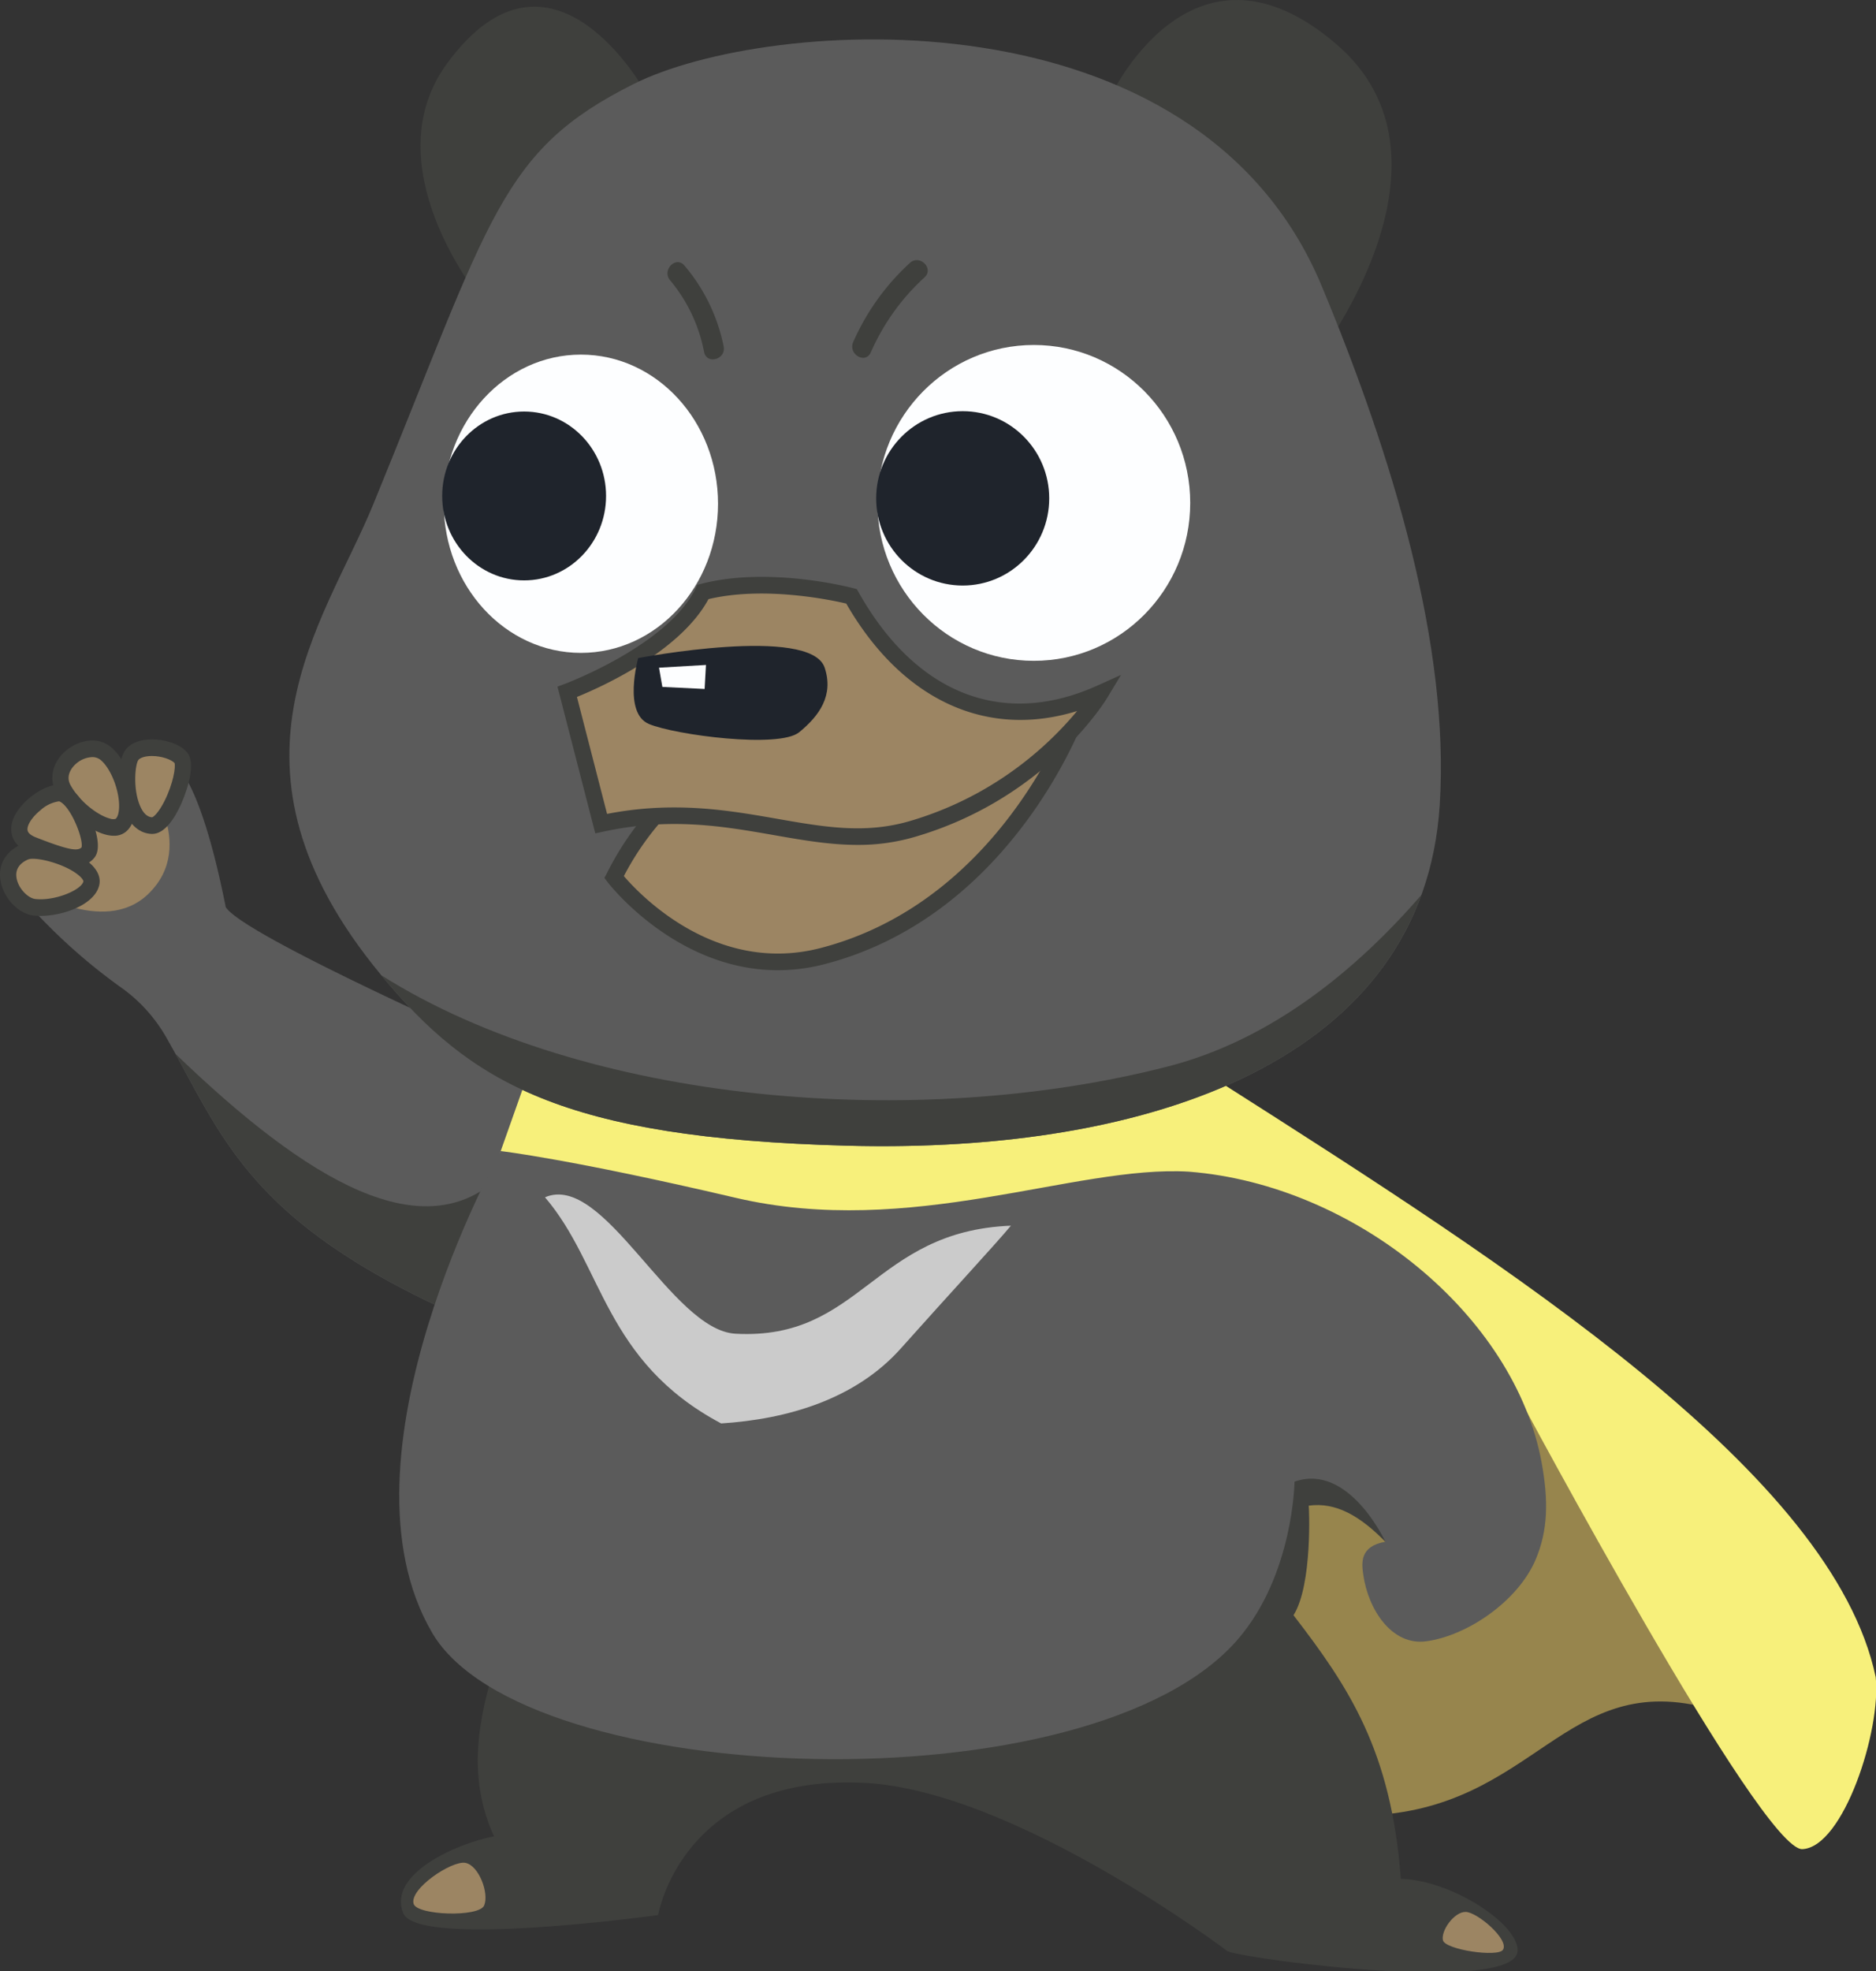 <?xml version="1.0" encoding="UTF-8"?> <svg xmlns="http://www.w3.org/2000/svg" xmlns:xlink="http://www.w3.org/1999/xlink" width="200" height="210" viewBox="0 0 200 210"><rect x="0" y="0" width="200" height="210" fill="#333333" stroke="none"/><defs><symbol id="Superbear-2" data-name="Superbear" viewBox="0 0 461.96 474.352"><path d="M42.953,183.749s6.239,2.928,12.624,34.414c5.064,7.927,87.413,42.716,87.413,42.716L111.284,315.704C60.776,293.3,54.743,273.118,40.95,249.521a37.788,37.788,0,0,0-11.245-12.095A140.094,140.094,0,0,1,7.138,217.723Z" fill="#5b5b5b"></path><path d="M35.11,186.094s13.996,17.099,1.354,28.95c-11.054,10.363-29.798-1.701-29.798-1.701Z" fill="#9c8563"></path><g><path d="M37.413,198.567c3.968.145,9.33-13.872,7.101-16.349s-9.495-3.468-11.89-.826S30.642,198.319,37.413,198.567Z" fill="#9c8563"></path><path d="M37.478,200.568c-.047,0-.093-.001-.139-.002h0c-2.857-.105-5.2-1.989-6.6-5.307-2.104-4.992-1.901-12.668.401-15.21,1.3-1.434,3.523-2.223,6.264-2.223h.025c2.902.005,6.678.951,8.569,3.054,2.84,3.154-1.014,11.663-1.462,12.623C43.024,196.741,40.579,200.568,37.478,200.568Zm-.038-3.997Zm.045-.003h0Zm-.081-14.741c-1.824,0-2.899.469-3.299.908-.809.923-1.453,6.854.352,11.042.772,1.792,1.781,2.73,2.999,2.79.396-.1,1.63-1.164,3.043-3.911,2.145-4.167,2.802-8.228,2.467-9.164-.807-.81-3.104-1.661-5.542-1.665Zm5.542,1.617Z" fill="#3f403d"></path></g><g><path d="M29.651,198.549c3.58-2.685.991-13.624-3.633-17.339s-13.789,2.56-10.404,8.587C19.02,195.86,27.009,200.531,29.651,198.549Z" fill="#9c8563"></path><path d="M28.017,201.009a7.59,7.59,0,0,1-1.568-.174c-4.407-.929-9.932-5.348-12.578-10.059-1.9-3.386-1.006-7.373,2.28-10.156,2.982-2.526,7.758-3.67,11.121-.971,3.889,3.126,6.133,9.789,6.056,14.426-.047,2.793-.902,4.894-2.476,6.073v.001A4.609,4.609,0,0,1,28.017,201.009Zm-5.322-18.918a6.484,6.484,0,0,0-3.958,1.581c-.679.575-2.783,2.645-1.378,5.146,2.25,4.006,6.762,7.293,9.652,8.042a2.458,2.458,0,0,0,1.443.088c.522-.396.85-1.493.873-2.938.066-3.982-2.064-9.234-4.562-11.241A3.239,3.239,0,0,0,22.694,182.091Z" fill="#3f403d"></path></g><g><path d="M22.468,212.503c-.962,3.709-9.083,6.275-14.037,5.697s-10.321-9.743-2.394-13.294C9.791,203.226,23.624,208.045,22.468,212.503Z" fill="#9c8563"></path><path d="M9.945,220.283a15.05,15.05,0,0,1-1.745-.096c-3.747-.438-7.455-4.335-8.098-8.512-.575-3.747,1.289-6.879,5.117-8.594,3.817-1.712,12.871,1.107,16.838,4.461,2.551,2.155,2.684,4.16,2.346,5.463h0C23.209,217.613,15.549,220.283,9.945,220.283ZM8.119,206.542a3.27,3.27,0,0,0-1.265.19c-2.15.964-3.092,2.423-2.798,4.336.399,2.6,2.847,4.94,4.606,5.146,4.747.547,11.324-2.116,11.869-4.213.035-.137-.177-.66-1.057-1.404C16.635,208.196,10.937,206.542,8.119,206.542Z" fill="#3f403d"></path></g><g><path d="M21.642,205.072c1.817-1.982-2.147-12.303-6.11-14.119s-16.764,8.72-7.431,12.303C17.349,206.806,19.826,207.054,21.642,205.072Z" fill="#9c8563"></path><path d="M18.705,208.3c-2.638,0-6.179-1.203-11.321-3.178-3.396-1.304-4.359-3.405-4.568-4.938-.577-4.212,3.763-7.793,5.106-8.791,1.197-.889,5.348-3.68,8.443-2.26,3.797,1.74,6.708,8.203,7.48,12.022.498,2.465.26,4.188-.729,5.267h0A5.577,5.577,0,0,1,18.705,208.3Zm-4.254-15.564a8.689,8.689,0,0,0-4.494,2.138c-2.053,1.627-3.358,3.596-3.176,4.789.126.829,1.177,1.396,2.036,1.726,8.204,3.149,10.284,3.337,11.255,2.43.543-1.954-2.583-9.769-5.373-11.047A.693.693,0,0,0,14.451,192.736Zm5.717,10.984v0Z" fill="#3f403d"></path></g><path d="M123.614,282.457c-19.104,18.393-47.842,1.676-80.408-28.995,12.352,21.928,20.404,41.096,68.077,62.243l6.828-11.806Z" fill="#3f403d"></path><path d="M336.262,436.65c41.95-1.259,48.662-35.657,85.158-25.589l-49.92-95.226-70.476,37.335Z" fill="#97854d"></path><path d="M300.444,260.292c72.22,44.917,150.803,94.164,161.371,143.045,1.425,12.698-7.927,40.954-18.055,41.394S374.183,336.401,374.183,336.401L120.532,284.438l9.248-25.541Z" fill="#f7f07b"></path><path d="M344.898,451.887c-2.333-30.815-12.788-46.105-26.422-63.413,4.739-7.332,3.831-26.35,3.741-26.35,6.643-.897,12.608,2.414,18.957,8.763l18.256-5.863-37.162-15.696-200,50c-4.584,14.029-7.307,28.091-.636,42.32-9.422,1.771-26.269,9.168-22.349,18.495,3.574,8.503,62.752.44,62.752.44s5.835-33.798,50.422-31.816c37.308,1.658,89.835,40.561,89.835,40.561,6.42,2.202,70.459,10.107,71.339,0C374.19,462.927,357.419,452.153,344.898,451.887Z" fill="#3f403d"></path><path d="M123.284,276.842s17.025,1.892,57.798,11.229c43.266,9.908,83.559-7.927,111.633-6.275,41.059,3.143,80.306,34.754,86.862,70.018,1.686,9.071,1.586,16.205-1.486,23.284-4.312,9.938-16.781,18.336-27,19.651-8.339,1.073-14.202-7.514-15.44-16.018-.4-2.745-.953-6.845,5.45-7.927,0,0-9-19.073-22.376-14.45,0,0-.248,22.211-13.789,37.734-36.018,41.289-175.808,36.392-198.495-1.321C81.009,350.493,123.284,276.842,123.284,276.842Z" fill="#5b5b5b"></path><path d="M134.183,287.961c14.312,16.294,14.532,39.413,43.376,54.385,16.202-1.014,33.032-5.751,44.257-18.055,11.45-12.55,23.45-25.211,27.083-29.504-33.908,1.321-36.858,27.635-67.816,25.982C165.252,319.923,148.715,281.796,134.183,287.961Z" fill="#cbcbcb"></path><path d="M101.847,457.908c.881,2.752,16.108,3.268,17.363.364s-1.297-9.622-4.624-10.239S100.692,454.3,101.847,457.908Z" fill="#9c8563"></path><path d="M370.055,468.926c-1.205,1.881-14.268.005-14.791-2.287s2.748-6.826,5.588-6.807S371.635,466.46,370.055,468.926Z" fill="#9c8563"></path><path d="M272.899,24.182s20.097-43.765,56.147-13.541c32.697,27.413-3.963,74.312-3.963,74.312Z" fill="#3f403d"></path><path d="M118,71.411s-26.326-31.614-7.927-56.147c25.761-34.349,48.881,6.936,48.881,6.936Z" fill="#3f403d"></path><path d="M155.981,20.219C189.009,4.035,294.697-3.231,325.412,68.769c17.507,41.037,31.552,86.493,29.064,124.844-3.963,61.101-70.679,83.89-145.992,81.934-70.08-1.82-92.798-15.265-114.595-40.98-42.762-50.448-14.015-84.568-1.982-113.284C120.972,51.925,123.198,36.282,155.981,20.219Z" fill="#5b5b5b"></path><path d="M287.684,256.459c-62.04,15.634-143.592,9.044-193.794-21.892,21.797,25.715,44.515,39.16,114.595,40.98,65.665,1.705,124.787-15.405,141.486-60.313C334.205,233.004,313.312,250,287.684,256.459Z" fill="#3f403d"></path><ellipse cx="143.028" cy="121.155" rx="33.76" ry="35.868" fill="#fdfeff"></ellipse><ellipse cx="254.538" cy="120.952" rx="38.507" ry="37.982" fill="#fdfeff"></ellipse><ellipse cx="237.027" cy="119.858" rx="21.303" ry="20.968" fill="#1f242c"></ellipse><ellipse cx="129.046" cy="119.281" rx="20.175" ry="20.309" fill="#1f242c"></ellipse><path d="M224.063,63.203a56.945,56.945,0,0,0-13.988,19.041c-1.342,2.901,2.966,5.444,4.317,2.524a53.431,53.431,0,0,1,13.206-18.03c2.443-2.103-1.107-5.626-3.536-3.536Z" fill="#3f403d"></path><path d="M178.172,83.303a42.765,42.765,0,0,0-9.653-19.431c-2.102-2.443-5.625,1.107-3.536,3.536a37.619,37.619,0,0,1,8.367,17.225c.649,3.149,5.47,1.816,4.821-1.329Z" fill="#3f403d"></path><g><path d="M265.467,171.154C234.252,195.914,203.867,196.311,164.073,193.282a69.475,69.475,0,0,0-12.881,17.67S171.899,237.715,202.55,229.943C248.788,218.218,265.467,171.154,265.467,171.154Z" fill="#9c8563"></path><path d="M191.502,233.344c-25.182,0-41.704-20.926-41.892-21.169l-.794-1.025.613-1.144a71.673,71.673,0,0,1,13.267-18.174l.644-.611.885.067c37.555,2.857,68.766,3.076,100-21.702l5.453-4.325-2.325,6.561c-.17.48-17.577,48.209-64.312,60.06A46.81,46.81,0,0,1,191.502,233.344Zm-37.899-22.635c4.073,4.636,22.78,23.805,48.456,17.295,34.128-8.654,51.943-37.443,58.51-50.715-30.049,20.896-60.138,20.73-95.749,18.056A67.496,67.496,0,0,0,153.603,210.709Z" fill="#3f403d"></path></g><g><path d="M270.933,166.744s-14.686,23.798-46.66,32.732c-23.678,6.616-43.526-8.357-76.258-1.393l-8.357-31.687s26.116-9.402,33.428-24.026c16.366-4.178,36.562,1.045,36.562,1.045C222.88,166.396,244.817,178.235,270.933,166.744Z" fill="#9c8563"></path><path d="M211.124,203.205c-6.815,0-13.518-1.146-20.453-2.333-12.575-2.151-25.579-4.376-42.24-.832l-1.864.396-9.309-35.301,1.723-.621c.254-.091,25.45-9.307,32.316-23.039l.409-.817.885-.226c16.673-4.257,36.713.827,37.559,1.046l.813.211.419.728c14.113,24.514,35.526,32.716,58.745,22.497l5.883-2.588-3.375,5.47c-.616.998-15.469,24.566-47.824,33.606A50.239,50.239,0,0,1,211.124,203.205Zm-45.116-9.009c9.365,0,17.669,1.421,25.338,2.732,11.519,1.972,21.465,3.673,32.389.622a84.809,84.809,0,0,0,41.464-26.545c-22.278,6.749-43.131-2.584-56.847-25.845-3.773-.866-20.205-4.255-33.916-1.062-6.97,12.643-26.436,21.158-32.386,23.523l7.418,28.128A87.695,87.695,0,0,1,166.008,194.196Z" fill="#3f403d"></path></g><path d="M157.137,158.273s-3.804,13.209,2.642,15.853c6.44,2.642,32.037,5.945,36.991,1.982s8.538-8.841,6.275-15.523C199.578,150.347,157.137,158.273,157.137,158.273Z" fill="#1f242c"></path><polygon points="162.257 160.585 163.082 165.209 173.486 165.704 173.816 159.925 162.257 160.585" fill="#fdfeff"></polygon></symbol></defs><title>character-superbear-small</title><g id="SuperBear"><use width="461.96" height="474.352" transform="scale(0.433 0.443)" xlink:href="#Superbear-2"></use></g></svg> 